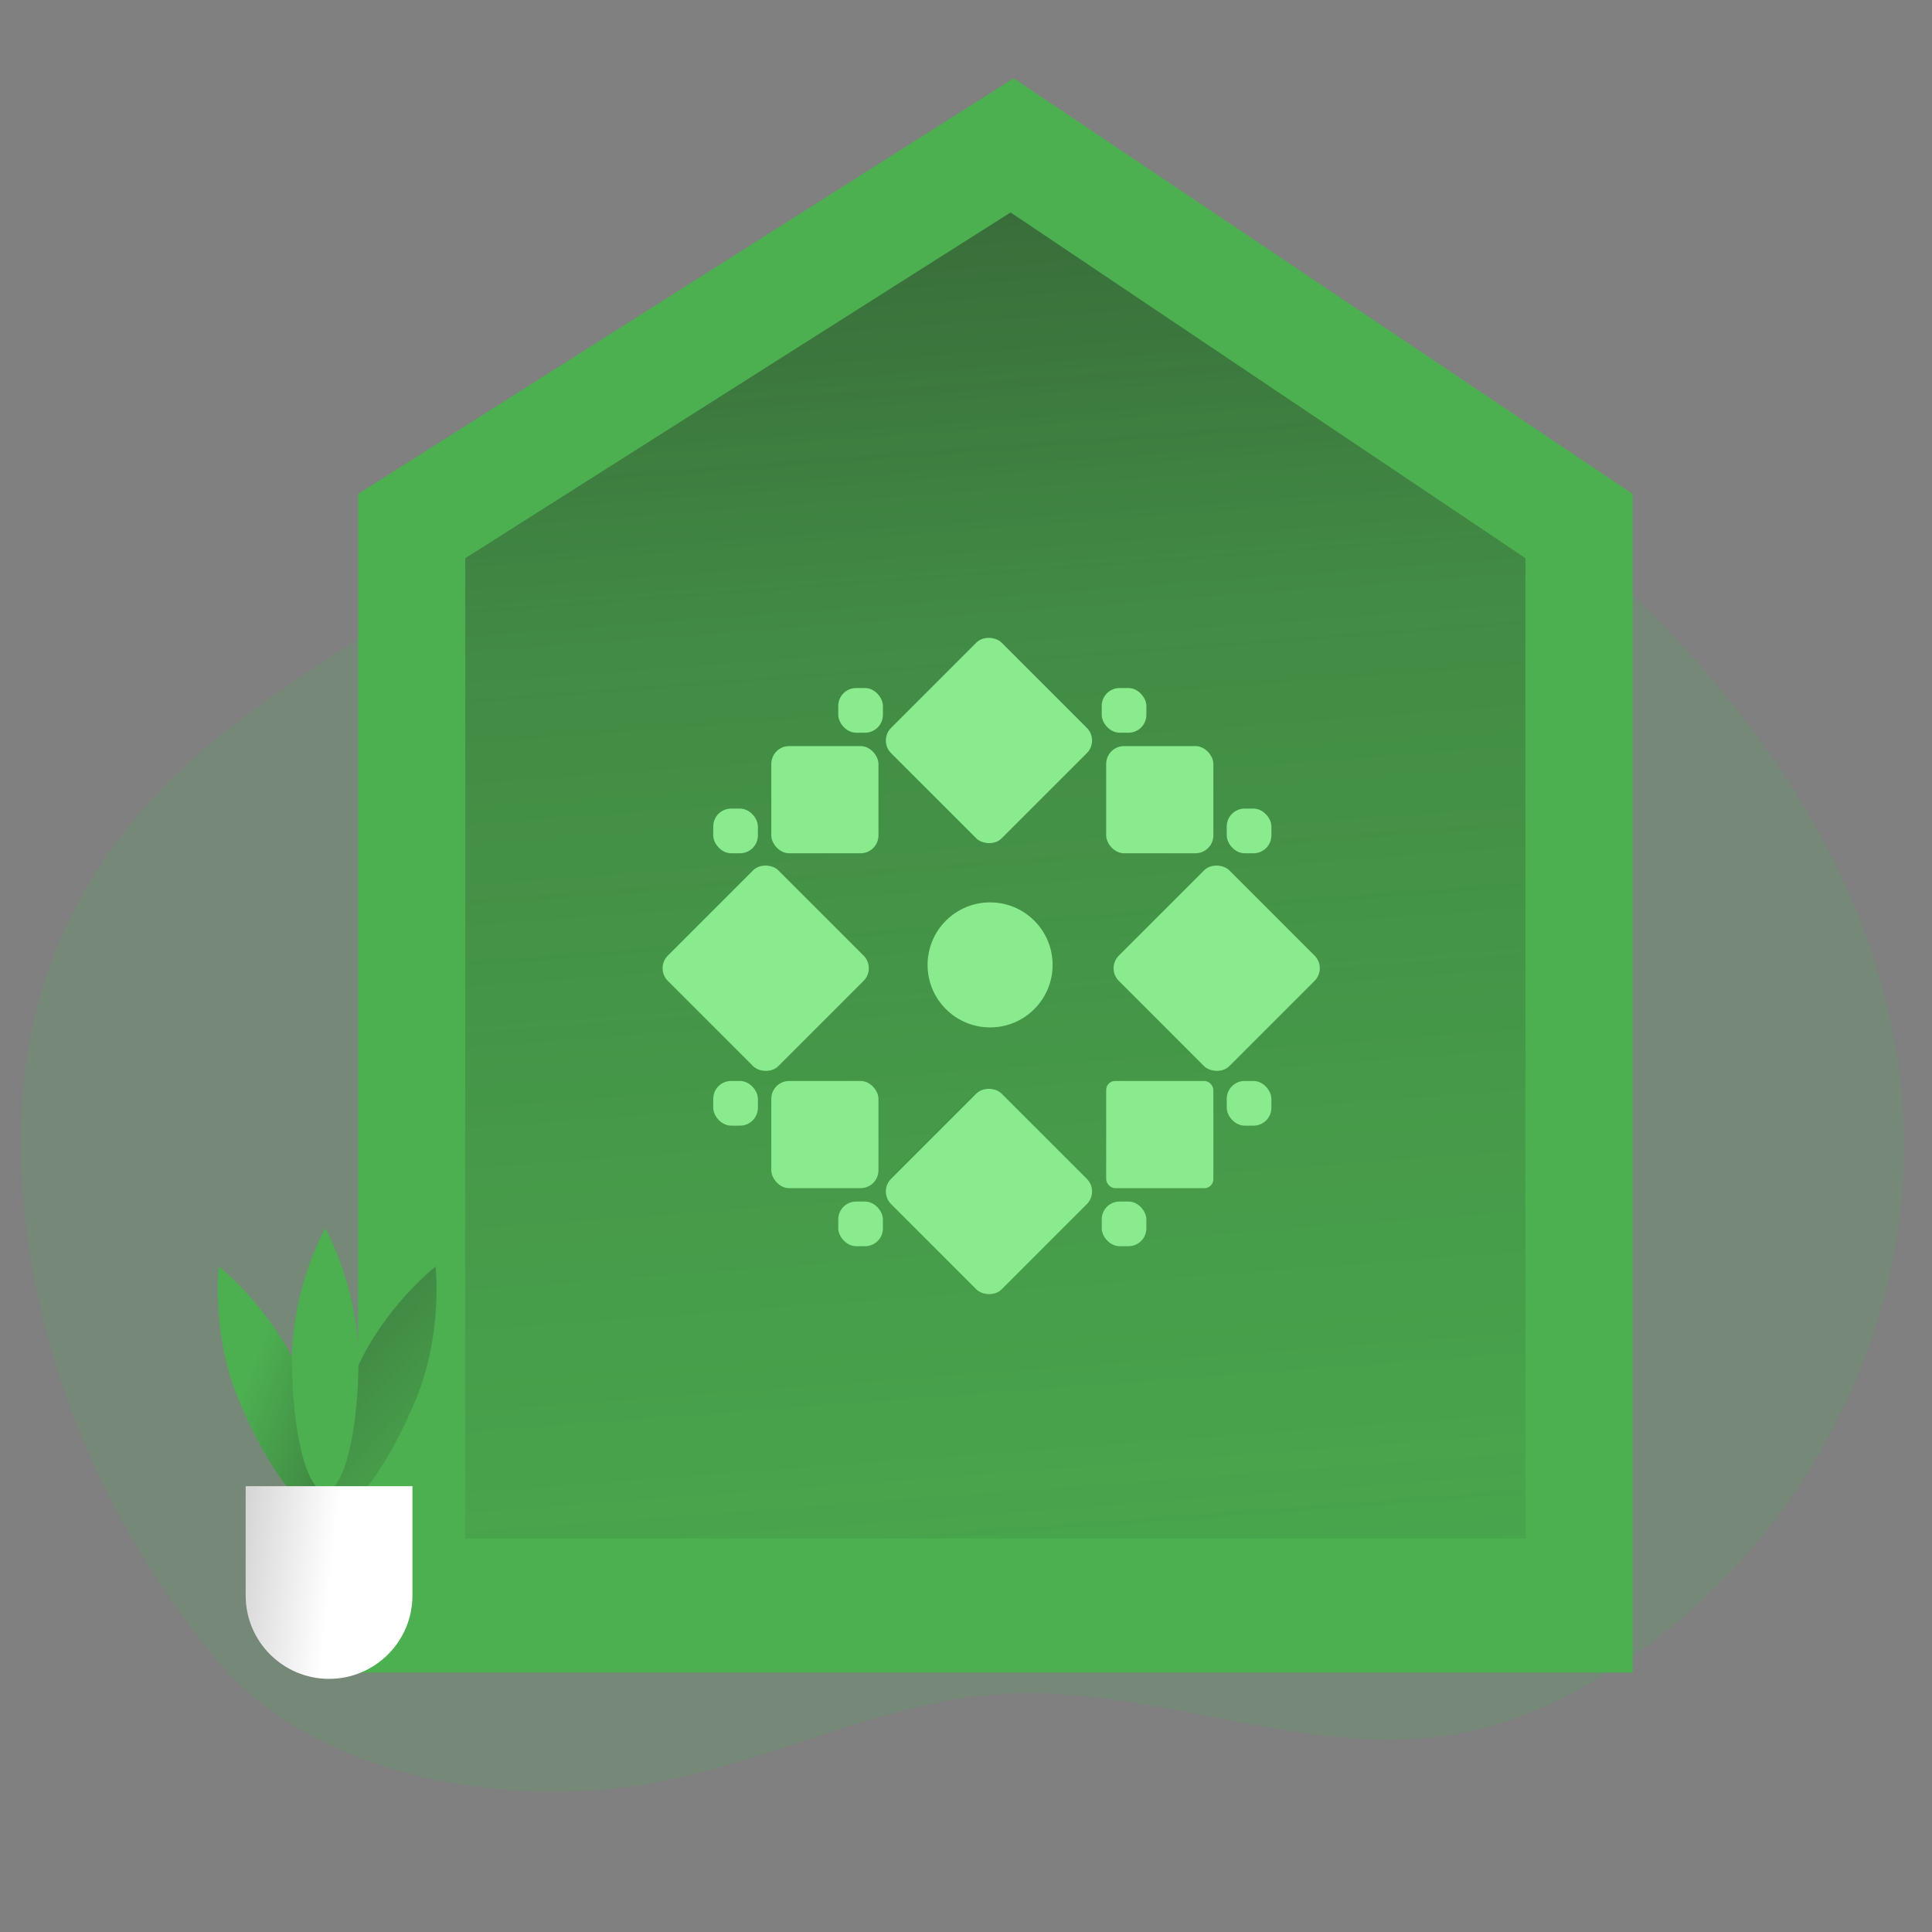 <svg width="230" height="230" viewBox="0 0 230 230" fill="none" xmlns="http://www.w3.org/2000/svg">
<rect x="0" y="0" width="230" height="230" fill="#808080" stroke="none"/>
<path opacity="0.18" d="M213.527 177.841C218.482 170.632 222.203 162.582 224.388 154.114C236.173 108.394 200.128 69.041 163.222 47.61C143.759 36.308 119.37 31.446 98.472 39.808C85.51 44.997 74.98 54.689 63.558 62.726C51.883 70.941 39.091 77.533 27.812 86.282C8.676 101.14 0.529 119.72 2.861 143.764C4.784 163.581 13.17 182.487 25.889 197.726C37.504 211.646 60.325 215.34 77.584 212.29C91.646 209.806 104.742 202.635 118.988 201.678C137.545 200.431 156.06 209.88 174.299 206.25C180.458 205.027 186.254 202.336 191.576 199.001C200.247 193.559 207.731 186.277 213.527 177.841Z" fill="#4CAF50"/>
<path d="M194.373 199.12H42.619V58.811L120.672 9.32L194.373 58.811V199.12Z" fill="#4CAF50"/>
<path d="M181.599 183.149H55.388V66.452L120.308 25.291L181.599 66.452V183.149Z" fill="url(#paint0_linear_349_11902)"/>
<path d="M35.751 163.7C39.095 171.681 40.176 178.834 38.162 179.676C36.147 180.522 31.8 174.736 28.456 166.759C25.111 158.778 26.045 150.783 26.045 150.783C26.045 150.783 32.407 155.724 35.751 163.7Z" fill="#4CAF50"/>
<path d="M35.751 163.7C39.095 171.681 40.176 178.834 38.162 179.676C36.147 180.522 31.8 174.736 28.456 166.759C25.111 158.778 26.045 150.783 26.045 150.783C26.045 150.783 32.407 155.724 35.751 163.7Z" fill="url(#paint1_linear_349_11902)"/>
<path d="M42.145 163.7C38.801 171.681 37.72 178.834 39.735 179.676C41.75 180.522 46.097 174.736 49.441 166.759C52.785 158.778 51.851 150.783 51.851 150.783C51.851 150.783 45.489 155.724 42.145 163.7Z" fill="#4CAF50"/>
<path d="M42.145 163.7C38.801 171.681 37.72 178.834 39.735 179.676C41.75 180.522 46.097 174.736 49.441 166.759C52.785 158.778 51.851 150.783 51.851 150.783C51.851 150.783 45.489 155.724 42.145 163.7Z" fill="url(#paint2_linear_349_11902)"/>
<path d="M42.674 161.888C42.674 170.54 40.903 177.555 38.718 177.555C36.533 177.555 34.762 170.54 34.762 161.888C34.762 153.235 38.718 146.22 38.718 146.22C38.718 146.22 42.674 153.235 42.674 161.888Z" fill="#4CAF50"/>
<path d="M29.247 176.93H49.1V189.939C49.1 195.417 44.652 199.865 39.174 199.865C33.695 199.865 29.247 195.417 29.247 189.939V176.93Z" fill="white"/>
<path d="M42.674 176.93H49.1V189.939C49.1 195.422 44.657 199.865 39.174 199.865C33.69 199.865 29.247 195.422 29.247 189.939V176.93H42.674Z" fill="url(#paint3_linear_349_11902)"/>
<rect x="104.578" y="141.844" width="18.605" height="18.605" rx="2.126" transform="rotate(-45 104.578 141.844)" fill="#8AEB8E"/>
<rect x="131.689" y="128.689" width="12.758" height="12.758" rx="1.063" fill="#8AEB8E"/>
<rect x="131.157" y="143.041" width="5.316" height="5.316" rx="2.126" fill="#8AEB8E"/>
<rect x="131.157" y="81.91" width="5.316" height="5.316" rx="2.126" fill="#8AEB8E"/>
<rect x="99.794" y="81.91" width="5.316" height="5.316" rx="2.126" fill="#8AEB8E"/>
<rect x="84.91" y="96.263" width="5.316" height="5.316" rx="2.126" fill="#8AEB8E"/>
<rect x="146.041" y="96.263" width="5.316" height="5.316" rx="2.126" fill="#8AEB8E"/>
<rect x="146.041" y="128.689" width="5.316" height="5.316" rx="2.126" fill="#8AEB8E"/>
<rect x="84.91" y="128.689" width="5.316" height="5.316" rx="2.126" fill="#8AEB8E"/>
<rect x="99.794" y="143.041" width="5.316" height="5.316" rx="2.126" fill="#8AEB8E"/>
<rect x="91.821" y="128.689" width="12.758" height="12.758" rx="2.126" fill="#8AEB8E"/>
<rect x="91.821" y="88.821" width="12.758" height="12.758" rx="2.126" fill="#8AEB8E"/>
<rect x="131.689" y="88.821" width="12.758" height="12.758" rx="2.126" fill="#8AEB8E"/>
<rect x="104.578" y="88.156" width="18.605" height="18.605" rx="2.126" transform="rotate(-45 104.578 88.156)" fill="#8AEB8E"/>
<rect x="78" y="115.266" width="18.605" height="18.605" rx="2.126" transform="rotate(-45 78 115.266)" fill="#8AEB8E"/>
<rect x="131.689" y="115.266" width="18.605" height="18.605" rx="2.126" transform="rotate(-45 131.689 115.266)" fill="#8AEB8E"/>
<circle cx="117.868" cy="114.868" r="7.442" fill="#8AEB8E"/>
<defs>
<linearGradient id="paint0_linear_349_11902" x1="103.831" y1="-71.222" x2="147.25" y2="509.202" gradientUnits="userSpaceOnUse">
<stop stop-color="#221F20"/>
<stop offset="0.08" stop-color="#221F20" stop-opacity="0.69"/>
<stop offset="0.11" stop-color="#221F20" stop-opacity="0.6"/>
<stop offset="0.25" stop-color="#221F20" stop-opacity="0.25"/>
<stop offset="0.45" stop-color="#221F20" stop-opacity="0.06"/>
<stop offset="1" stop-color="#221F20" stop-opacity="0"/>
</linearGradient>
<linearGradient id="paint1_linear_349_11902" x1="46.994" y1="170.867" x2="29.518" y2="164.45" gradientUnits="userSpaceOnUse">
<stop stop-color="#221F20"/>
<stop offset="0.08" stop-color="#221F20" stop-opacity="0.69"/>
<stop offset="0.21" stop-color="#221F20" stop-opacity="0.32"/>
<stop offset="1" stop-color="#221F20" stop-opacity="0"/>
</linearGradient>
<linearGradient id="paint2_linear_349_11902" x1="30.581" y1="150.659" x2="59.906" y2="178.843" gradientUnits="userSpaceOnUse">
<stop stop-color="#221F20"/>
<stop offset="0.08" stop-color="#221F20" stop-opacity="0.69"/>
<stop offset="0.21" stop-color="#221F20" stop-opacity="0.32"/>
<stop offset="1" stop-color="#221F20" stop-opacity="0"/>
</linearGradient>
<linearGradient id="paint3_linear_349_11902" x1="15.332" y1="185.362" x2="39.394" y2="187.919" gradientUnits="userSpaceOnUse">
<stop stop-color="#221F20"/>
<stop offset="0.08" stop-color="#221F20" stop-opacity="0.69"/>
<stop offset="0.21" stop-color="#221F20" stop-opacity="0.32"/>
<stop offset="1" stop-color="#221F20" stop-opacity="0"/>
</linearGradient>
</defs>
</svg>
